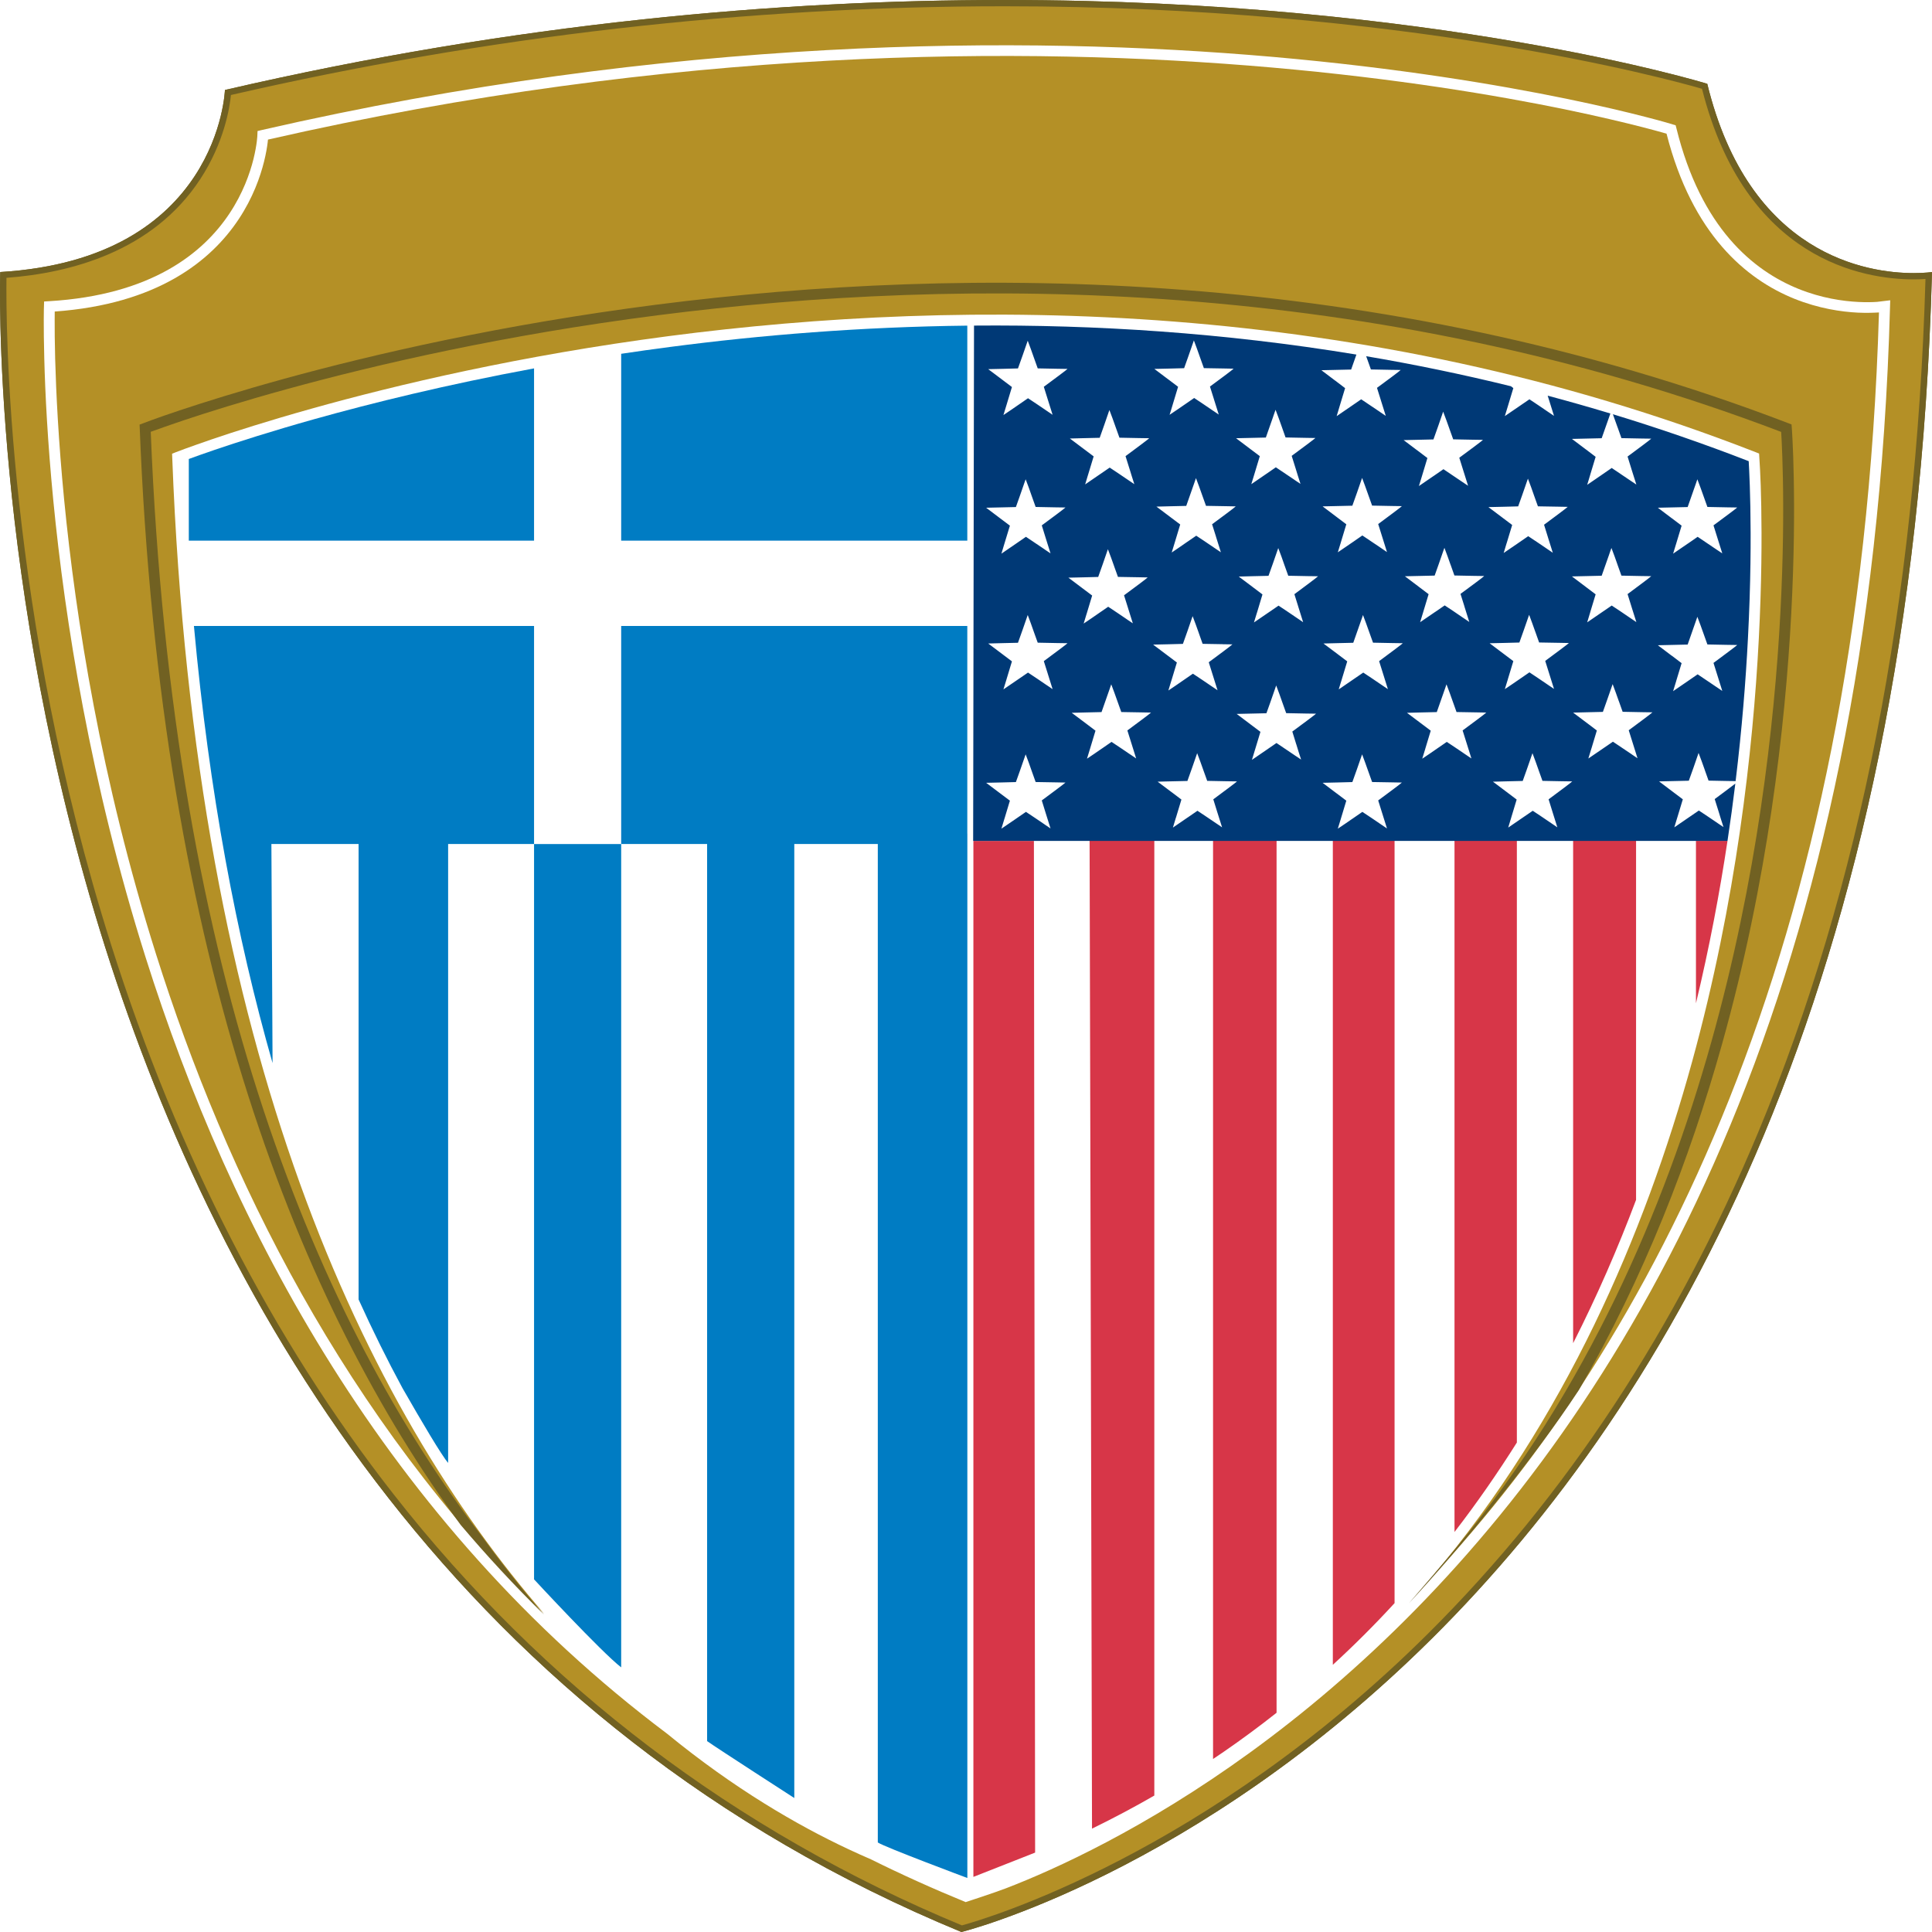 <svg width="40" height="40" viewBox="0 0 40 40" fill="none" xmlns="http://www.w3.org/2000/svg">
<g clip-path="url(#clip0)">
<path d="M20.794 0.259C28.804 0.259 34.203 1.68 35.128 1.941C35.529 3.469 36.263 4.581 37.312 5.247C38.224 5.826 39.151 5.912 39.623 5.912C39.66 5.912 39.696 5.911 39.729 5.91C39.522 12.505 38.365 18.378 36.288 23.37C34.605 27.416 32.317 30.895 29.489 33.711C26.973 36.217 24.485 37.725 22.84 38.548C21.323 39.307 20.226 39.641 19.924 39.725C15.275 37.789 11.351 34.808 8.26 30.864C5.768 27.685 3.808 23.875 2.433 19.54C1.208 15.679 0.685 12.105 0.462 9.788C0.272 7.823 0.261 6.404 0.265 5.871C1.588 5.754 3.27 5.283 4.253 3.785C4.715 3.082 4.858 2.4 4.902 2.072C10.156 0.869 15.502 0.259 20.794 0.259ZM20.794 0C16.187 0 10.701 0.462 4.657 1.863C4.657 1.863 4.539 5.359 0.005 5.632C0.005 5.632 -0.84 31.434 19.905 40C19.905 40 39.199 35.237 40 5.632C40 5.632 39.858 5.654 39.621 5.654C38.674 5.654 36.217 5.298 35.347 1.735C35.347 1.735 29.72 0 20.794 0Z" fill="#716122"/>
<path d="M20.794 0.259C28.804 0.259 34.203 1.68 35.128 1.941C35.529 3.469 36.263 4.581 37.312 5.247C38.224 5.826 39.151 5.912 39.623 5.912C39.66 5.912 39.696 5.911 39.729 5.91C39.522 12.505 38.365 18.378 36.288 23.37C34.605 27.416 32.317 30.895 29.489 33.711C26.973 36.217 24.485 37.725 22.84 38.548C21.323 39.307 20.226 39.641 19.924 39.725C15.275 37.789 11.351 34.808 8.26 30.864C5.768 27.685 3.808 23.875 2.433 19.54C1.208 15.679 0.685 12.105 0.462 9.788C0.272 7.823 0.261 6.404 0.265 5.871C1.588 5.754 3.27 5.283 4.253 3.785C4.715 3.082 4.858 2.4 4.902 2.072C10.156 0.869 15.502 0.259 20.794 0.259ZM20.794 0C16.187 0 10.701 0.462 4.657 1.863C4.657 1.863 4.539 5.359 0.005 5.632C0.005 5.632 -0.84 31.434 19.905 40C19.905 40 39.199 35.237 40 5.632C40 5.632 39.858 5.654 39.621 5.654C38.674 5.654 36.217 5.298 35.347 1.735C35.347 1.735 29.72 0 20.794 0Z" fill="#716122"/>
<path d="M38.902 6.469C38.512 19.782 34.112 27.848 29.657 32.636C32.398 29.391 34.048 25.567 35.035 21.975C35.947 18.653 36.295 15.525 36.414 13.228C36.474 12.079 36.477 11.138 36.465 10.483C36.459 10.156 36.449 9.9 36.44 9.726C36.437 9.659 36.428 9.519 36.423 9.44C36.422 9.418 36.421 9.4 36.42 9.39L36.354 9.364C28.148 6.157 19.969 6.158 13.844 6.959C10.781 7.36 8.231 7.961 6.446 8.462C5.553 8.712 4.852 8.937 4.373 9.1C4.134 9.182 3.95 9.248 3.826 9.293C3.764 9.316 3.637 9.364 3.637 9.364L3.563 9.394L3.566 9.471C4.035 21.886 7.582 29.169 11.267 33.411C7.132 29.351 4.681 24.349 3.229 19.75C2.091 16.148 1.567 12.797 1.328 10.346C1.209 9.121 1.161 8.121 1.142 7.427C1.133 7.081 1.131 6.811 1.132 6.628C1.132 6.554 1.132 6.495 1.133 6.45C3.253 6.298 4.365 5.408 4.942 4.538C5.234 4.098 5.387 3.666 5.467 3.345C5.507 3.184 5.529 3.05 5.541 2.956C5.544 2.931 5.546 2.909 5.548 2.89C13.934 0.975 21.181 0.947 26.335 1.398C28.921 1.625 30.98 1.972 32.391 2.262C33.097 2.408 33.641 2.539 34.008 2.633C34.192 2.68 34.331 2.719 34.425 2.745C34.456 2.754 34.483 2.761 34.504 2.768C35.035 4.851 36.151 5.783 37.152 6.186C37.655 6.388 38.124 6.456 38.467 6.473C38.639 6.481 38.803 6.475 38.902 6.469Z" fill="#B49026"/>
<path fill-rule="evenodd" clip-rule="evenodd" d="M8.149 30.937C11.264 34.915 15.223 37.918 19.915 39.863C20.399 39.731 24.969 38.392 29.572 33.816C32.415 30.988 34.714 27.494 36.406 23.432C38.506 18.388 39.67 12.448 39.865 5.776C39.801 5.78 39.719 5.784 39.622 5.784C38.6 5.784 36.138 5.398 35.238 1.838C34.557 1.641 29.063 0.13 20.793 0.13C15.461 0.13 10.075 0.748 4.781 1.967C4.756 2.228 4.64 2.957 4.142 3.715C3.157 5.214 1.444 5.654 0.134 5.752C0.122 6.66 0.127 12.699 2.302 19.565C3.681 23.917 5.647 27.743 8.149 30.937ZM34.692 2.593L34.708 2.654C35.216 4.716 36.297 5.603 37.238 5.982C37.712 6.173 38.154 6.236 38.478 6.252C38.64 6.26 38.772 6.256 38.863 6.25L39.135 6.217L39.131 6.349C38.75 20.302 33.985 28.558 29.305 33.327C26.966 35.71 24.651 37.22 22.918 38.135C22.052 38.592 21.332 38.901 20.828 39.095C20.575 39.192 19.993 39.381 19.993 39.381C19.329 39.109 18.652 38.804 18.033 38.496C17.882 38.431 17.724 38.36 17.56 38.283C16.509 37.79 15.202 37.034 13.811 35.894C7.965 31.502 4.764 25.358 3.013 19.816C1.87 16.196 1.344 12.829 1.104 10.367C0.984 9.136 0.935 8.131 0.917 7.433C0.907 7.084 0.906 6.812 0.906 6.627C0.906 6.535 0.907 6.464 0.908 6.416C0.908 6.416 0.912 6.254 0.913 6.242L1.015 6.236C3.135 6.11 4.207 5.241 4.753 4.417C5.028 4.003 5.172 3.596 5.248 3.293C5.285 3.141 5.306 3.016 5.317 2.929C5.322 2.886 5.325 2.852 5.327 2.829C5.328 2.822 5.33 2.771 5.331 2.739C5.332 2.725 5.332 2.714 5.332 2.713L5.416 2.693C13.864 0.754 21.166 0.724 26.356 1.178C28.951 1.406 31.018 1.754 32.438 2.046C33.147 2.192 33.695 2.324 34.066 2.42C34.251 2.467 34.392 2.506 34.487 2.533C34.522 2.543 34.606 2.568 34.656 2.583C34.673 2.588 34.686 2.591 34.692 2.593Z" fill="#B49026"/>
<path d="M9.537 31.571C6.233 27.081 3.319 19.921 2.89 8.791C2.89 8.791 3.097 8.713 3.161 8.69C3.29 8.643 3.481 8.576 3.73 8.493C4.229 8.327 4.959 8.097 5.888 7.841C7.747 7.33 10.402 6.717 13.591 6.308C19.967 5.491 28.483 5.49 37.026 8.762L37.092 8.788L37.102 8.927C37.105 8.973 37.109 9.041 37.113 9.13C37.122 9.307 37.132 9.568 37.138 9.902C37.151 10.57 37.148 11.531 37.086 12.703C36.962 15.047 36.6 18.239 35.65 21.628C34.988 23.988 34.04 26.447 32.687 28.782C31.711 30.265 30.199 32.089 29.168 33.196C29.357 32.973 30.025 32.206 30.203 31.978C32.837 28.784 34.45 25.074 35.432 21.57C36.377 18.2 36.737 15.024 36.861 12.691C36.923 11.525 36.926 10.57 36.913 9.906C36.907 9.575 36.896 9.316 36.888 9.14C36.884 9.054 36.88 8.987 36.877 8.942C28.403 5.714 19.956 5.715 13.62 6.527C10.444 6.934 7.799 7.545 5.949 8.054C5.024 8.308 4.298 8.537 3.803 8.702C3.556 8.784 3.249 8.894 3.121 8.94C3.572 20.302 6.611 27.405 9.988 31.824C10.408 32.403 10.835 32.937 11.263 33.43C10.651 32.83 10.077 32.209 9.537 31.571Z" fill="#716122"/>
<path d="M3.909 9.503V11.194H11.057V7.627C9.246 7.962 7.704 8.343 6.508 8.678C5.62 8.927 4.922 9.152 4.447 9.313C4.212 9.393 4.031 9.458 3.909 9.503Z" fill="#007CC3"/>
<path d="M12.861 7.325V11.194H20.027V6.742C17.823 6.767 15.752 6.937 13.874 7.183C13.53 7.228 13.192 7.275 12.861 7.325Z" fill="#007CC3"/>
<path d="M8.331 28.736C8.732 29.437 9.144 30.134 9.278 30.288V17.474H11.057V12.96H4.015C4.33 16.41 4.9 19.408 5.643 22.01L5.619 17.474H7.424V26.904C7.716 27.548 8.019 28.159 8.331 28.736Z" fill="#007CC3"/>
<path d="M12.861 12.96H20.027V17.26H20.028V38.882C20.028 38.882 18.305 38.238 18.174 38.146V17.474H16.445V37.226C16.445 37.226 14.847 36.195 14.64 36.048V17.474H12.861V12.96Z" fill="#007CC3"/>
<path d="M11.057 17.475V32.699C11.057 32.699 12.454 34.208 12.861 34.521V17.475H11.057Z" fill="#007CC3"/>
<path d="M35.766 17.409H35.113V20.772C35.393 19.607 35.605 18.477 35.766 17.409Z" fill="#D73648"/>
<path d="M33.873 24.842V17.408H32.57V27.809C33.067 26.831 33.499 25.836 33.873 24.842Z" fill="#D73648"/>
<path d="M31.405 29.866V17.408H30.114V31.718C30.578 31.117 31.007 30.498 31.405 29.866Z" fill="#D73648"/>
<path d="M28.873 33.191V17.408H27.595V34.468C28.044 34.056 28.47 33.63 28.873 33.191Z" fill="#D73648"/>
<path d="M26.43 35.461V17.408H25.115V36.418L25.333 36.271C25.712 36.01 26.077 35.74 26.43 35.461Z" fill="#D73648"/>
<path d="M23.899 37.175V17.408H22.559L22.609 37.86C23.053 37.643 23.483 37.415 23.899 37.175Z" fill="#D73648"/>
<path d="M21.431 38.356L20.153 38.859V17.41H21.406L21.431 38.356Z" fill="#D73648"/>
<path fill-rule="evenodd" clip-rule="evenodd" d="M20.166 6.741L20.148 17.41H35.766C35.827 17.005 35.881 16.61 35.928 16.224C35.823 16.305 35.613 16.461 35.501 16.544C35.529 16.63 35.556 16.718 35.583 16.805L35.583 16.805C35.615 16.912 35.648 17.018 35.683 17.124C35.677 17.12 35.629 17.088 35.563 17.043C35.448 16.965 35.278 16.849 35.173 16.781C35.105 16.827 35.038 16.873 34.97 16.92C34.869 16.99 34.768 17.06 34.665 17.129C34.685 17.06 34.706 16.992 34.727 16.924L34.727 16.923L34.728 16.922C34.766 16.798 34.803 16.674 34.841 16.549C34.836 16.544 34.744 16.475 34.635 16.394L34.635 16.394L34.635 16.394L34.635 16.393L34.634 16.393C34.534 16.318 34.42 16.232 34.349 16.178C34.453 16.176 34.557 16.173 34.661 16.171C34.762 16.169 34.864 16.166 34.965 16.164C35.035 15.974 35.101 15.782 35.167 15.589C35.212 15.704 35.254 15.823 35.296 15.941L35.296 15.943L35.296 15.943C35.322 16.016 35.348 16.09 35.374 16.162C35.51 16.165 35.646 16.168 35.782 16.17L35.783 16.17L35.783 16.17L35.783 16.17L35.783 16.17L35.783 16.17L35.783 16.17L35.783 16.17L35.783 16.17L35.784 16.17L35.784 16.17C35.834 16.171 35.884 16.172 35.934 16.172C36.065 15.092 36.144 14.096 36.189 13.221C36.249 12.078 36.251 11.142 36.239 10.492C36.233 10.167 36.223 9.913 36.215 9.741C36.211 9.657 36.207 9.592 36.205 9.548C35.266 9.183 34.328 8.861 33.393 8.576C33.427 8.667 33.459 8.759 33.491 8.85L33.492 8.851C33.517 8.924 33.544 8.998 33.57 9.071C33.706 9.074 33.843 9.076 33.98 9.079C34.049 9.08 34.118 9.081 34.187 9.082C34.19 9.087 33.851 9.339 33.697 9.452C33.724 9.539 33.751 9.626 33.778 9.713L33.778 9.714L33.778 9.714C33.811 9.82 33.844 9.927 33.879 10.032C33.872 10.029 33.825 9.997 33.759 9.952C33.644 9.874 33.474 9.758 33.369 9.689C33.301 9.735 33.234 9.782 33.167 9.828L33.166 9.829C33.065 9.899 32.963 9.969 32.861 10.038C32.881 9.969 32.902 9.901 32.923 9.833L32.923 9.832L32.923 9.832C32.961 9.707 32.999 9.583 33.036 9.458C33.032 9.453 32.94 9.384 32.832 9.303L32.831 9.303L32.831 9.303L32.831 9.303L32.831 9.302L32.83 9.302C32.73 9.227 32.616 9.141 32.545 9.087C32.649 9.085 32.753 9.082 32.856 9.08C32.958 9.078 33.059 9.075 33.161 9.073C33.214 8.927 33.265 8.78 33.316 8.633L33.316 8.633L33.316 8.633L33.335 8.579C33.337 8.573 33.339 8.567 33.341 8.561C32.907 8.43 32.475 8.307 32.043 8.192C32.054 8.225 32.064 8.258 32.074 8.291C32.107 8.398 32.14 8.504 32.174 8.61C32.168 8.606 32.121 8.574 32.054 8.529L32.054 8.529L32.054 8.529C31.939 8.45 31.769 8.335 31.665 8.267C31.597 8.313 31.529 8.36 31.462 8.406L31.462 8.406L31.462 8.406C31.36 8.476 31.259 8.546 31.156 8.615C31.177 8.546 31.198 8.478 31.219 8.409L31.219 8.409C31.257 8.284 31.295 8.16 31.332 8.035C31.33 8.033 31.312 8.019 31.283 7.997C30.276 7.749 29.275 7.543 28.285 7.375C28.292 7.393 28.298 7.41 28.304 7.427C28.33 7.501 28.356 7.576 28.383 7.649C28.519 7.652 28.656 7.654 28.792 7.657L28.793 7.657C28.862 7.658 28.931 7.659 29 7.66C29.003 7.665 28.664 7.917 28.509 8.03C28.537 8.117 28.564 8.204 28.591 8.291L28.591 8.292C28.624 8.398 28.657 8.505 28.691 8.61C28.685 8.607 28.638 8.575 28.572 8.53L28.572 8.53L28.572 8.53L28.572 8.529C28.457 8.451 28.287 8.336 28.182 8.267C28.114 8.314 28.046 8.36 27.979 8.407C27.878 8.477 27.776 8.547 27.674 8.616C27.694 8.547 27.715 8.478 27.736 8.409L27.736 8.409L27.736 8.409L27.736 8.409C27.774 8.285 27.812 8.161 27.849 8.036C27.845 8.031 27.753 7.962 27.644 7.88L27.644 7.88L27.643 7.88C27.543 7.805 27.429 7.719 27.358 7.665C27.462 7.663 27.565 7.66 27.669 7.658L27.669 7.658L27.67 7.658C27.771 7.655 27.873 7.653 27.974 7.651C28.011 7.548 28.047 7.445 28.083 7.341C25.331 6.887 22.663 6.72 20.166 6.741ZM24.718 7.048C24.763 7.164 24.804 7.282 24.846 7.401L24.846 7.401C24.872 7.475 24.898 7.549 24.925 7.622C25.061 7.625 25.198 7.627 25.335 7.629L25.335 7.629C25.404 7.631 25.473 7.632 25.541 7.633C25.545 7.637 25.206 7.89 25.051 8.003C25.079 8.09 25.106 8.177 25.133 8.264L25.133 8.265L25.133 8.265C25.166 8.371 25.199 8.478 25.233 8.583C25.227 8.58 25.18 8.547 25.114 8.502L25.114 8.502L25.113 8.502C24.999 8.424 24.828 8.308 24.724 8.24C24.656 8.286 24.588 8.333 24.521 8.38C24.419 8.45 24.318 8.52 24.215 8.588C24.226 8.555 24.235 8.522 24.246 8.489C24.256 8.453 24.267 8.418 24.278 8.382L24.278 8.382L24.278 8.382L24.278 8.382L24.278 8.382C24.316 8.258 24.354 8.133 24.391 8.008C24.387 8.004 24.294 7.935 24.186 7.853L24.185 7.853C24.085 7.777 23.971 7.692 23.9 7.638C24.003 7.635 24.107 7.633 24.211 7.631L24.211 7.631L24.211 7.631C24.313 7.628 24.414 7.626 24.516 7.623C24.569 7.478 24.619 7.331 24.671 7.184L24.671 7.184L24.671 7.183L24.671 7.183L24.671 7.183L24.673 7.177C24.688 7.134 24.703 7.091 24.718 7.048ZM26.538 8.836C26.564 8.91 26.59 8.984 26.616 9.057C26.752 9.06 26.889 9.062 27.026 9.065L27.026 9.065L27.027 9.065C27.067 9.065 27.106 9.066 27.145 9.067C27.175 9.067 27.204 9.068 27.233 9.068C27.237 9.073 26.897 9.325 26.743 9.438C26.771 9.525 26.798 9.612 26.825 9.7L26.825 9.7C26.858 9.806 26.89 9.913 26.925 10.018C26.919 10.015 26.871 9.983 26.805 9.938L26.805 9.937C26.69 9.859 26.52 9.744 26.415 9.675C26.347 9.722 26.28 9.768 26.212 9.815L26.212 9.815C26.111 9.885 26.01 9.955 25.907 10.024C25.928 9.955 25.949 9.886 25.97 9.818C26.008 9.693 26.046 9.569 26.083 9.444C26.078 9.439 25.986 9.37 25.877 9.289L25.877 9.288L25.876 9.288C25.776 9.213 25.662 9.127 25.591 9.073C25.695 9.071 25.799 9.068 25.903 9.066C26.004 9.064 26.106 9.061 26.208 9.059C26.26 8.914 26.311 8.767 26.362 8.62L26.362 8.619L26.362 8.618C26.378 8.574 26.393 8.529 26.409 8.484C26.454 8.599 26.496 8.718 26.538 8.836ZM28.329 10.247C28.287 10.129 28.245 10.01 28.201 9.895L28.189 9.929C28.127 10.11 28.064 10.291 27.999 10.47C27.898 10.472 27.796 10.475 27.695 10.477L27.694 10.477C27.59 10.479 27.486 10.482 27.383 10.484C27.454 10.539 27.568 10.624 27.669 10.7C27.777 10.781 27.87 10.85 27.874 10.855C27.837 10.98 27.799 11.104 27.761 11.229L27.761 11.229L27.761 11.229L27.761 11.229L27.761 11.23C27.74 11.298 27.719 11.366 27.698 11.435C27.801 11.366 27.902 11.296 28.004 11.226C28.071 11.179 28.139 11.133 28.206 11.086C28.311 11.155 28.482 11.27 28.596 11.348L28.596 11.348L28.597 11.349L28.597 11.349C28.663 11.394 28.71 11.426 28.716 11.43C28.682 11.324 28.649 11.217 28.616 11.111C28.589 11.024 28.562 10.936 28.534 10.85C28.688 10.736 29.028 10.484 29.024 10.479C28.956 10.478 28.887 10.477 28.818 10.476C28.681 10.473 28.544 10.471 28.408 10.468C28.381 10.395 28.355 10.321 28.329 10.247ZM29.905 11.342C29.95 11.457 29.991 11.576 30.033 11.694L30.034 11.695C30.059 11.769 30.085 11.842 30.112 11.915C30.247 11.918 30.384 11.92 30.52 11.923L30.52 11.923L30.521 11.923L30.521 11.923L30.522 11.923L30.522 11.923L30.524 11.923C30.592 11.924 30.66 11.925 30.729 11.926C30.732 11.931 30.393 12.183 30.238 12.296C30.266 12.383 30.293 12.469 30.32 12.556L30.32 12.558L30.32 12.559C30.353 12.665 30.386 12.771 30.42 12.877C30.414 12.873 30.367 12.841 30.301 12.796L30.3 12.796L30.3 12.796C30.186 12.717 30.016 12.602 29.911 12.534C29.843 12.58 29.776 12.626 29.709 12.673L29.708 12.673C29.607 12.743 29.505 12.813 29.402 12.882C29.423 12.813 29.444 12.744 29.465 12.676L29.465 12.675C29.503 12.551 29.541 12.427 29.578 12.302C29.574 12.297 29.482 12.228 29.373 12.147L29.373 12.146L29.371 12.145C29.271 12.07 29.157 11.985 29.087 11.931C29.19 11.929 29.293 11.927 29.395 11.924L29.395 11.924L29.396 11.924L29.396 11.924L29.398 11.924L29.398 11.924C29.5 11.922 29.602 11.919 29.703 11.917C29.76 11.761 29.814 11.602 29.869 11.444L29.872 11.435C29.883 11.404 29.894 11.373 29.905 11.342ZM31.787 13.081C31.745 12.963 31.703 12.844 31.659 12.729L31.647 12.763C31.584 12.944 31.522 13.125 31.457 13.303C31.355 13.306 31.254 13.308 31.152 13.311C31.048 13.313 30.945 13.316 30.841 13.318C30.912 13.372 31.026 13.458 31.126 13.533L31.127 13.534L31.127 13.534L31.128 13.534L31.128 13.534L31.129 13.535C31.236 13.616 31.328 13.684 31.332 13.688C31.295 13.813 31.257 13.937 31.219 14.061L31.219 14.062L31.219 14.063L31.219 14.063C31.198 14.132 31.177 14.2 31.156 14.268C31.259 14.2 31.36 14.13 31.462 14.06C31.529 14.013 31.597 13.966 31.665 13.92C31.769 13.988 31.94 14.104 32.054 14.182L32.054 14.182C32.121 14.227 32.168 14.26 32.174 14.263C32.14 14.158 32.107 14.051 32.074 13.945C32.047 13.857 32.02 13.77 31.992 13.683C32.146 13.57 32.486 13.317 32.483 13.313C32.415 13.312 32.347 13.311 32.28 13.309L32.275 13.309L32.274 13.309L32.274 13.309C32.138 13.307 32.002 13.305 31.866 13.302C31.839 13.229 31.814 13.156 31.788 13.083L31.788 13.082L31.787 13.081ZM33.388 14.164C33.432 14.279 33.474 14.398 33.516 14.517L33.517 14.518L33.517 14.518L33.517 14.518L33.517 14.518C33.543 14.592 33.569 14.665 33.595 14.737C33.73 14.74 33.867 14.742 34.003 14.745L34.003 14.745L34.004 14.745L34.212 14.748C34.215 14.753 33.876 15.005 33.721 15.119C33.749 15.205 33.776 15.293 33.803 15.38C33.836 15.486 33.869 15.593 33.903 15.699C33.897 15.695 33.85 15.663 33.783 15.618L33.783 15.617C33.669 15.539 33.498 15.424 33.394 15.356C33.326 15.402 33.258 15.448 33.191 15.495C33.09 15.565 32.988 15.635 32.885 15.704C32.906 15.635 32.927 15.567 32.948 15.498L32.948 15.498L32.948 15.497L32.949 15.496C32.986 15.372 33.024 15.248 33.061 15.124C33.057 15.12 32.965 15.051 32.858 14.97L32.857 14.97L32.857 14.969L32.856 14.969L32.856 14.969L32.855 14.968C32.755 14.893 32.641 14.807 32.57 14.754C32.673 14.751 32.777 14.748 32.881 14.746C32.983 14.744 33.084 14.741 33.186 14.739C33.251 14.56 33.313 14.379 33.376 14.198L33.376 14.198L33.388 14.164ZM21.278 7.054C21.323 7.169 21.364 7.288 21.406 7.406C21.432 7.48 21.458 7.554 21.485 7.627C21.621 7.63 21.758 7.632 21.895 7.635L21.895 7.635C21.964 7.636 22.033 7.637 22.102 7.638C22.105 7.642 21.765 7.895 21.611 8.008C21.639 8.095 21.666 8.182 21.693 8.27L21.693 8.27C21.726 8.377 21.759 8.483 21.793 8.588C21.787 8.585 21.74 8.552 21.674 8.507C21.559 8.429 21.389 8.313 21.284 8.245C21.216 8.291 21.148 8.338 21.081 8.385L21.081 8.385C20.98 8.455 20.878 8.525 20.775 8.593C20.796 8.525 20.817 8.456 20.838 8.387C20.876 8.263 20.914 8.139 20.951 8.013C20.947 8.009 20.855 7.94 20.746 7.858C20.645 7.783 20.531 7.697 20.46 7.643C20.564 7.641 20.667 7.638 20.771 7.636C20.873 7.633 20.974 7.631 21.076 7.628C21.141 7.45 21.204 7.268 21.266 7.088L21.278 7.054ZM23.098 8.842C23.056 8.723 23.014 8.604 22.969 8.489L22.957 8.523L22.957 8.523C22.895 8.704 22.833 8.885 22.768 9.064C22.666 9.066 22.564 9.069 22.463 9.071C22.359 9.073 22.255 9.076 22.151 9.079C22.222 9.133 22.337 9.218 22.437 9.294C22.546 9.375 22.639 9.445 22.643 9.449C22.606 9.573 22.568 9.697 22.53 9.821L22.53 9.823L22.529 9.823C22.509 9.892 22.488 9.96 22.467 10.029C22.57 9.96 22.671 9.89 22.772 9.82C22.84 9.774 22.907 9.727 22.975 9.681C23.08 9.749 23.25 9.865 23.365 9.943C23.431 9.988 23.479 10.02 23.485 10.024C23.45 9.918 23.418 9.812 23.385 9.705L23.384 9.705L23.384 9.704L23.384 9.703C23.357 9.617 23.33 9.53 23.303 9.444C23.457 9.33 23.797 9.078 23.793 9.073C23.724 9.072 23.656 9.071 23.587 9.07L23.586 9.07C23.449 9.068 23.312 9.065 23.177 9.062C23.15 8.989 23.124 8.915 23.098 8.842ZM24.761 9.899C24.806 10.014 24.848 10.133 24.89 10.252L24.89 10.252C24.916 10.326 24.942 10.4 24.969 10.473C25.105 10.476 25.242 10.478 25.378 10.48C25.447 10.481 25.516 10.482 25.585 10.484C25.589 10.488 25.249 10.741 25.095 10.854C25.123 10.94 25.15 11.027 25.177 11.114L25.177 11.115L25.177 11.115L25.177 11.116C25.21 11.222 25.243 11.328 25.277 11.434C25.271 11.43 25.223 11.398 25.157 11.353L25.157 11.353L25.157 11.353C25.042 11.275 24.872 11.159 24.767 11.091C24.699 11.137 24.632 11.184 24.564 11.23C24.463 11.3 24.362 11.371 24.259 11.439C24.28 11.37 24.301 11.302 24.322 11.233L24.322 11.233L24.322 11.233L24.322 11.233C24.36 11.108 24.398 10.984 24.435 10.859C24.431 10.855 24.338 10.786 24.229 10.704C24.129 10.629 24.015 10.543 23.943 10.489C24.047 10.486 24.151 10.484 24.254 10.481L24.255 10.481L24.255 10.481L24.258 10.481C24.358 10.479 24.459 10.477 24.56 10.474C24.616 10.318 24.671 10.16 24.726 10.001C24.738 9.967 24.75 9.933 24.761 9.899ZM26.672 11.92C26.645 11.847 26.619 11.774 26.593 11.7C26.552 11.581 26.51 11.462 26.465 11.347L26.453 11.381C26.391 11.562 26.328 11.743 26.263 11.922C26.162 11.924 26.06 11.927 25.958 11.929L25.956 11.929C25.853 11.932 25.75 11.934 25.647 11.937C25.718 11.991 25.832 12.076 25.932 12.151L25.933 12.152C26.042 12.233 26.134 12.303 26.138 12.307C26.101 12.432 26.063 12.556 26.026 12.68L26.025 12.681L26.025 12.681C26.004 12.749 25.983 12.818 25.962 12.887C26.065 12.818 26.167 12.748 26.268 12.678L26.268 12.678C26.336 12.631 26.403 12.585 26.471 12.539C26.576 12.607 26.746 12.723 26.861 12.801C26.927 12.846 26.974 12.878 26.98 12.882C26.946 12.776 26.913 12.67 26.88 12.563L26.88 12.562C26.853 12.475 26.826 12.388 26.799 12.302C26.953 12.188 27.292 11.936 27.289 11.931C27.248 11.931 27.207 11.93 27.167 11.929C27.138 11.929 27.11 11.928 27.082 11.928L27.081 11.928L27.081 11.928L27.081 11.928L27.081 11.928L27.079 11.928C26.943 11.926 26.807 11.923 26.672 11.92ZM28.219 12.733C28.264 12.848 28.306 12.967 28.348 13.086L28.348 13.086C28.374 13.16 28.4 13.234 28.427 13.306C28.562 13.309 28.699 13.312 28.836 13.314L28.836 13.314L28.836 13.314L28.837 13.314L28.838 13.314C28.906 13.315 28.975 13.316 29.043 13.317C29.047 13.322 28.707 13.574 28.553 13.688C28.581 13.774 28.608 13.862 28.635 13.949L28.635 13.949C28.668 14.056 28.701 14.162 28.735 14.268C28.729 14.264 28.681 14.232 28.615 14.187L28.615 14.187C28.5 14.109 28.33 13.993 28.225 13.925C28.157 13.971 28.09 14.018 28.022 14.064C27.921 14.134 27.82 14.204 27.717 14.273C27.73 14.232 27.742 14.191 27.754 14.15C27.763 14.122 27.771 14.095 27.78 14.067L27.78 14.066C27.818 13.942 27.856 13.818 27.893 13.693C27.889 13.689 27.796 13.619 27.688 13.538L27.687 13.537C27.587 13.462 27.472 13.377 27.401 13.323C27.505 13.32 27.609 13.318 27.713 13.315C27.814 13.313 27.916 13.31 28.018 13.308C28.074 13.152 28.129 12.993 28.184 12.835C28.191 12.814 28.198 12.793 28.206 12.773C28.21 12.76 28.215 12.746 28.219 12.733ZM30.156 14.742C30.129 14.669 30.103 14.595 30.077 14.521L30.077 14.521L30.077 14.521C30.035 14.402 29.993 14.283 29.948 14.168C29.938 14.199 29.927 14.231 29.916 14.262L29.913 14.27C29.858 14.429 29.803 14.587 29.747 14.743C29.645 14.746 29.544 14.748 29.442 14.75C29.338 14.753 29.234 14.755 29.13 14.758C29.202 14.812 29.316 14.898 29.416 14.973C29.525 15.055 29.618 15.124 29.622 15.128C29.585 15.253 29.547 15.377 29.509 15.501L29.509 15.502L29.509 15.502L29.509 15.503C29.488 15.571 29.467 15.64 29.446 15.708C29.549 15.64 29.65 15.57 29.751 15.5C29.819 15.453 29.886 15.406 29.954 15.36C30.059 15.428 30.229 15.544 30.344 15.622L30.344 15.622C30.41 15.667 30.458 15.7 30.464 15.703C30.43 15.597 30.397 15.491 30.364 15.384C30.337 15.297 30.31 15.21 30.282 15.123C30.436 15.01 30.776 14.757 30.772 14.753C30.704 14.752 30.636 14.75 30.567 14.749L30.566 14.749L30.565 14.749L30.565 14.749L30.564 14.749L30.564 14.749C30.428 14.747 30.291 14.745 30.156 14.742ZM31.856 15.947C31.882 16.02 31.908 16.094 31.935 16.167C32.07 16.17 32.207 16.173 32.343 16.175L32.344 16.175L32.345 16.175L32.345 16.175C32.414 16.176 32.483 16.177 32.552 16.178C32.555 16.183 32.216 16.435 32.062 16.549C32.089 16.636 32.116 16.723 32.143 16.81L32.143 16.81C32.176 16.917 32.209 17.023 32.243 17.129C32.237 17.125 32.19 17.093 32.124 17.048C32.009 16.97 31.839 16.854 31.734 16.786C31.666 16.832 31.598 16.879 31.531 16.925C31.43 16.995 31.328 17.065 31.226 17.134C31.246 17.066 31.267 16.999 31.287 16.932L31.288 16.928C31.326 16.803 31.364 16.679 31.401 16.554C31.397 16.55 31.305 16.48 31.196 16.399L31.196 16.399L31.195 16.398C31.095 16.323 30.981 16.238 30.91 16.184C31.013 16.181 31.116 16.179 31.22 16.176L31.221 16.176C31.323 16.174 31.424 16.171 31.526 16.169C31.579 16.024 31.63 15.877 31.681 15.73L31.708 15.651C31.714 15.632 31.721 15.613 31.728 15.594C31.773 15.709 31.814 15.828 31.856 15.946L31.856 15.947ZM21.442 10.496C21.415 10.423 21.389 10.349 21.363 10.275L21.363 10.275C21.322 10.157 21.28 10.038 21.235 9.923L21.206 10.005C21.149 10.17 21.092 10.335 21.033 10.498C20.931 10.5 20.83 10.502 20.729 10.505C20.625 10.507 20.521 10.51 20.417 10.512C20.488 10.566 20.602 10.652 20.703 10.728C20.812 10.809 20.904 10.878 20.909 10.883C20.871 11.008 20.833 11.132 20.795 11.257L20.795 11.257L20.795 11.257C20.774 11.326 20.753 11.394 20.733 11.463C20.835 11.394 20.936 11.324 21.038 11.254L21.038 11.254C21.105 11.207 21.173 11.161 21.241 11.114C21.346 11.183 21.516 11.298 21.631 11.376L21.631 11.377L21.631 11.377L21.631 11.377C21.697 11.422 21.744 11.454 21.75 11.457C21.716 11.352 21.683 11.245 21.65 11.139L21.65 11.139C21.623 11.052 21.596 10.964 21.569 10.877C21.723 10.764 22.062 10.512 22.059 10.507C21.99 10.506 21.921 10.505 21.852 10.504C21.715 10.501 21.578 10.499 21.442 10.496ZM22.938 11.371C22.983 11.486 23.025 11.604 23.067 11.723L23.067 11.723L23.067 11.724C23.093 11.797 23.119 11.871 23.146 11.944C23.281 11.947 23.418 11.949 23.554 11.951L23.555 11.951H23.555L23.555 11.951L23.556 11.951L23.556 11.951C23.625 11.953 23.694 11.954 23.762 11.955C23.766 11.959 23.426 12.212 23.272 12.325C23.3 12.412 23.327 12.499 23.354 12.586L23.354 12.587C23.387 12.693 23.42 12.8 23.454 12.905C23.448 12.902 23.4 12.869 23.334 12.825L23.334 12.824L23.334 12.824C23.219 12.746 23.049 12.63 22.944 12.562C22.876 12.608 22.809 12.655 22.742 12.701L22.741 12.702C22.64 12.772 22.539 12.842 22.436 12.91C22.457 12.842 22.477 12.774 22.498 12.706L22.499 12.704C22.537 12.58 22.575 12.456 22.612 12.33C22.608 12.326 22.515 12.257 22.407 12.176L22.406 12.175C22.306 12.1 22.192 12.014 22.12 11.96C22.224 11.958 22.327 11.955 22.431 11.953L22.432 11.953C22.533 11.95 22.635 11.948 22.737 11.945C22.802 11.767 22.864 11.586 22.926 11.405L22.938 11.371ZM24.821 13.109C24.779 12.991 24.737 12.872 24.692 12.757L24.68 12.791L24.68 12.791L24.68 12.791L24.68 12.791C24.618 12.972 24.556 13.153 24.491 13.331C24.389 13.334 24.287 13.336 24.186 13.339L24.185 13.339L24.185 13.339C24.081 13.341 23.978 13.344 23.874 13.346C23.945 13.4 24.06 13.486 24.16 13.561L24.16 13.561C24.269 13.643 24.361 13.712 24.366 13.716C24.328 13.841 24.291 13.966 24.253 14.09L24.253 14.09L24.253 14.09L24.253 14.09L24.253 14.091L24.253 14.091L24.252 14.091C24.232 14.16 24.211 14.228 24.19 14.296C24.293 14.228 24.394 14.158 24.495 14.088L24.495 14.088C24.563 14.041 24.63 13.994 24.698 13.948C24.803 14.016 24.973 14.132 25.088 14.21L25.088 14.21L25.088 14.21C25.154 14.255 25.202 14.288 25.208 14.291C25.174 14.186 25.14 14.079 25.108 13.973C25.081 13.885 25.054 13.798 25.026 13.711C25.18 13.598 25.52 13.345 25.516 13.341C25.447 13.34 25.378 13.339 25.31 13.338L25.309 13.338L25.309 13.337C25.172 13.335 25.035 13.333 24.899 13.33C24.873 13.257 24.847 13.183 24.821 13.11L24.821 13.109ZM26.422 14.192C26.467 14.307 26.509 14.426 26.55 14.544C26.576 14.618 26.602 14.692 26.629 14.765C26.765 14.768 26.902 14.771 27.038 14.773L27.038 14.773L27.039 14.773L27.04 14.773L27.04 14.773L27.042 14.773C27.11 14.774 27.178 14.775 27.246 14.776C27.25 14.781 26.91 15.033 26.756 15.146C26.783 15.233 26.81 15.321 26.837 15.408L26.838 15.409L26.838 15.409C26.87 15.515 26.903 15.621 26.938 15.726C26.931 15.723 26.884 15.691 26.818 15.646C26.703 15.568 26.533 15.452 26.428 15.383C26.36 15.43 26.293 15.476 26.225 15.523L26.225 15.523L26.225 15.523C26.124 15.593 26.022 15.663 25.92 15.732C25.94 15.664 25.961 15.596 25.982 15.528L25.982 15.526L25.983 15.525C26.02 15.401 26.058 15.277 26.096 15.152C26.091 15.148 25.999 15.078 25.89 14.997L25.889 14.996C25.788 14.921 25.675 14.835 25.604 14.781C25.707 14.779 25.81 14.776 25.914 14.774L25.914 14.774L25.915 14.774H25.915L25.916 14.774C26.017 14.772 26.119 14.769 26.22 14.767C26.273 14.622 26.324 14.475 26.375 14.328L26.375 14.328C26.39 14.282 26.406 14.237 26.422 14.192ZM28.329 15.97C28.287 15.851 28.245 15.733 28.201 15.618L28.189 15.652C28.127 15.833 28.064 16.014 27.999 16.192C27.897 16.195 27.796 16.197 27.694 16.2L27.692 16.2C27.589 16.202 27.486 16.205 27.383 16.207C27.453 16.261 27.567 16.346 27.668 16.422L27.668 16.422L27.669 16.422L27.669 16.422L27.67 16.423C27.778 16.504 27.87 16.573 27.874 16.577C27.837 16.703 27.799 16.827 27.761 16.951L27.761 16.952C27.74 17.02 27.719 17.089 27.698 17.157C27.801 17.089 27.902 17.019 28.003 16.949L28.004 16.949C28.071 16.902 28.139 16.855 28.206 16.809C28.311 16.877 28.482 16.993 28.596 17.071L28.597 17.072C28.663 17.116 28.71 17.149 28.716 17.152C28.682 17.047 28.649 16.94 28.616 16.834L28.616 16.834L28.616 16.834C28.589 16.746 28.562 16.659 28.534 16.572C28.688 16.459 29.028 16.206 29.024 16.202C28.956 16.201 28.887 16.2 28.819 16.198L28.819 16.198L28.818 16.198L28.818 16.198L28.818 16.198L28.817 16.198C28.68 16.196 28.544 16.194 28.408 16.191C28.381 16.118 28.355 16.044 28.329 15.97ZM21.278 12.733C21.323 12.848 21.364 12.967 21.406 13.086C21.432 13.159 21.458 13.233 21.485 13.306C21.621 13.309 21.757 13.312 21.894 13.314L21.894 13.314L21.894 13.314L21.895 13.314L21.895 13.314L21.897 13.314C21.965 13.315 22.033 13.316 22.102 13.317C22.105 13.322 21.765 13.574 21.611 13.688C21.639 13.774 21.666 13.861 21.693 13.948L21.693 13.949L21.693 13.949L21.693 13.949L21.693 13.949C21.726 14.056 21.759 14.162 21.793 14.268C21.787 14.264 21.74 14.232 21.674 14.187L21.673 14.187L21.673 14.187C21.558 14.108 21.388 13.993 21.284 13.925C21.216 13.971 21.148 14.018 21.081 14.064L21.081 14.064C20.98 14.134 20.878 14.204 20.775 14.273C20.796 14.204 20.817 14.136 20.838 14.068L20.838 14.067L20.838 14.067L20.838 14.067C20.876 13.942 20.914 13.818 20.951 13.693C20.947 13.689 20.855 13.619 20.746 13.538L20.746 13.538C20.645 13.462 20.531 13.377 20.46 13.323C20.564 13.32 20.667 13.318 20.771 13.315C20.873 13.313 20.974 13.31 21.076 13.308C21.145 13.119 21.211 12.926 21.278 12.733ZM23.136 14.521C23.094 14.402 23.052 14.284 23.007 14.168C22.996 14.202 22.984 14.236 22.972 14.27C22.917 14.429 22.862 14.587 22.806 14.743C22.704 14.746 22.603 14.748 22.501 14.75C22.397 14.753 22.293 14.755 22.189 14.758C22.26 14.812 22.374 14.897 22.475 14.972L22.475 14.973L22.475 14.973L22.476 14.973L22.476 14.973L22.476 14.973C22.585 15.055 22.677 15.124 22.681 15.128C22.644 15.253 22.606 15.378 22.568 15.502L22.568 15.502C22.547 15.571 22.526 15.639 22.505 15.708C22.608 15.64 22.709 15.57 22.81 15.5L22.811 15.5C22.878 15.453 22.945 15.406 23.013 15.36C23.118 15.428 23.288 15.544 23.403 15.622L23.403 15.622L23.404 15.622C23.47 15.667 23.517 15.7 23.523 15.703C23.489 15.597 23.456 15.491 23.423 15.384C23.396 15.297 23.369 15.21 23.341 15.123C23.495 15.01 23.835 14.757 23.831 14.753C23.763 14.752 23.694 14.75 23.625 14.749L23.625 14.749L23.624 14.749C23.487 14.747 23.351 14.745 23.215 14.742C23.188 14.669 23.162 14.595 23.136 14.521ZM24.786 15.594C24.831 15.709 24.873 15.828 24.915 15.947L24.915 15.947C24.941 16.021 24.967 16.095 24.994 16.167C25.129 16.17 25.265 16.173 25.401 16.175L25.403 16.175L25.403 16.175C25.472 16.176 25.541 16.177 25.61 16.178C25.614 16.183 25.274 16.435 25.12 16.549C25.148 16.636 25.174 16.723 25.201 16.81L25.201 16.81C25.235 16.917 25.267 17.023 25.302 17.129C25.296 17.125 25.248 17.093 25.183 17.048L25.182 17.048L25.182 17.048C25.067 16.97 24.897 16.854 24.792 16.786C24.724 16.832 24.657 16.878 24.59 16.925L24.589 16.925C24.488 16.995 24.387 17.065 24.284 17.134C24.305 17.065 24.326 16.997 24.346 16.928L24.346 16.928L24.347 16.928C24.384 16.803 24.422 16.679 24.46 16.554C24.456 16.55 24.363 16.48 24.255 16.399L24.254 16.399L24.254 16.399L24.253 16.398C24.153 16.323 24.039 16.238 23.968 16.184C24.012 16.183 24.057 16.181 24.101 16.18C24.16 16.179 24.219 16.178 24.278 16.176L24.28 16.176C24.381 16.174 24.483 16.171 24.584 16.169C24.649 15.99 24.712 15.809 24.774 15.629L24.774 15.629L24.774 15.628L24.786 15.594ZM21.442 16.191C21.415 16.118 21.389 16.044 21.363 15.97C21.322 15.851 21.28 15.733 21.235 15.618C21.219 15.663 21.203 15.708 21.188 15.753L21.188 15.753C21.137 15.9 21.086 16.047 21.033 16.192C20.931 16.195 20.83 16.197 20.729 16.2L20.727 16.2C20.623 16.202 20.52 16.205 20.417 16.207C20.488 16.261 20.602 16.347 20.703 16.422L20.703 16.422L20.704 16.423C20.812 16.504 20.904 16.573 20.909 16.577C20.871 16.702 20.833 16.826 20.796 16.951L20.795 16.952L20.795 16.952L20.795 16.952L20.795 16.953C20.774 17.021 20.753 17.089 20.733 17.157C20.835 17.089 20.937 17.019 21.038 16.949L21.038 16.949L21.038 16.949L21.038 16.948L21.038 16.948L21.039 16.948C21.106 16.902 21.173 16.855 21.241 16.809C21.346 16.877 21.516 16.993 21.631 17.071L21.631 17.071L21.631 17.072L21.632 17.072L21.633 17.073L21.633 17.073L21.633 17.073C21.698 17.117 21.744 17.149 21.75 17.152C21.716 17.047 21.683 16.94 21.65 16.834L21.65 16.834C21.623 16.746 21.596 16.659 21.569 16.572C21.723 16.459 22.062 16.206 22.059 16.202C21.99 16.201 21.921 16.2 21.852 16.198L21.852 16.198L21.851 16.198L21.851 16.198C21.715 16.196 21.578 16.194 21.442 16.191ZM30.008 8.876L30.008 8.875L30.008 8.875C29.966 8.757 29.924 8.638 29.879 8.523L29.879 8.523C29.813 8.716 29.747 8.909 29.678 9.098C29.576 9.1 29.474 9.103 29.373 9.105C29.269 9.107 29.165 9.11 29.061 9.112C29.132 9.166 29.247 9.252 29.347 9.328L29.348 9.328L29.348 9.328C29.456 9.409 29.549 9.478 29.553 9.483C29.516 9.608 29.478 9.732 29.44 9.857L29.44 9.857C29.419 9.925 29.398 9.994 29.377 10.063C29.48 9.994 29.581 9.924 29.682 9.854L29.682 9.854L29.683 9.854C29.75 9.807 29.817 9.761 29.885 9.714C29.99 9.783 30.16 9.898 30.275 9.977L30.275 9.977C30.341 10.022 30.389 10.054 30.395 10.057C30.361 9.952 30.328 9.846 30.295 9.739L30.295 9.739L30.295 9.739L30.295 9.739C30.268 9.651 30.241 9.564 30.213 9.477C30.367 9.364 30.707 9.112 30.703 9.107C30.634 9.106 30.565 9.105 30.496 9.104C30.36 9.101 30.223 9.099 30.087 9.096C30.06 9.023 30.034 8.95 30.008 8.876L30.008 8.876ZM31.634 9.91C31.679 10.025 31.721 10.143 31.762 10.262L31.762 10.262C31.788 10.336 31.814 10.41 31.841 10.483C31.977 10.486 32.114 10.488 32.251 10.49L32.253 10.49C32.321 10.492 32.39 10.493 32.458 10.494C32.461 10.498 32.122 10.751 31.968 10.864C31.995 10.951 32.022 11.038 32.049 11.125L32.049 11.125L32.049 11.126L32.049 11.126C32.082 11.232 32.115 11.339 32.149 11.444C32.143 11.441 32.096 11.409 32.031 11.364L32.03 11.364L32.03 11.364L32.03 11.363C31.915 11.285 31.745 11.169 31.64 11.101C31.572 11.147 31.505 11.194 31.438 11.24L31.437 11.241C31.336 11.311 31.234 11.381 31.132 11.449C31.152 11.38 31.173 11.312 31.194 11.243L31.194 11.243L31.195 11.242C31.233 11.118 31.27 10.994 31.308 10.869C31.303 10.865 31.211 10.796 31.102 10.714L31.102 10.714L31.101 10.713C31 10.638 30.887 10.553 30.816 10.499C30.92 10.496 31.023 10.494 31.128 10.492L31.129 10.492C31.23 10.489 31.331 10.487 31.432 10.484C31.485 10.339 31.536 10.192 31.587 10.045L31.587 10.044L31.587 10.044C31.597 10.016 31.606 9.989 31.616 9.961C31.622 9.944 31.628 9.927 31.634 9.91ZM33.491 11.697C33.45 11.579 33.408 11.46 33.363 11.345C33.355 11.366 33.348 11.388 33.34 11.409C33.332 11.432 33.324 11.456 33.316 11.479L33.316 11.48C33.265 11.627 33.214 11.774 33.161 11.92C33.059 11.922 32.958 11.925 32.856 11.927L32.855 11.927C32.751 11.929 32.648 11.932 32.545 11.934C32.616 11.988 32.73 12.074 32.83 12.149L32.831 12.149L32.831 12.15C32.94 12.231 33.032 12.3 33.036 12.305C32.999 12.43 32.961 12.554 32.923 12.678L32.923 12.679L32.923 12.679L32.923 12.68C32.902 12.748 32.881 12.816 32.861 12.885C32.963 12.816 33.065 12.746 33.166 12.676C33.233 12.629 33.301 12.583 33.369 12.537C33.474 12.605 33.644 12.72 33.759 12.799L33.759 12.799C33.825 12.844 33.872 12.876 33.879 12.88C33.844 12.774 33.811 12.667 33.778 12.561L33.778 12.561L33.778 12.56C33.751 12.473 33.724 12.386 33.697 12.3C33.851 12.186 34.19 11.934 34.187 11.929C34.139 11.928 34.092 11.928 34.045 11.927L33.98 11.926L33.98 11.926L33.978 11.926C33.842 11.923 33.706 11.921 33.57 11.918C33.544 11.845 33.517 11.771 33.491 11.698L33.491 11.697ZM35.271 13.122L35.271 13.122C35.297 13.196 35.323 13.27 35.35 13.343C35.485 13.346 35.622 13.348 35.759 13.351L35.759 13.351L35.759 13.351L35.76 13.351L35.761 13.351C35.83 13.352 35.898 13.353 35.966 13.354C35.97 13.359 35.63 13.611 35.476 13.725C35.504 13.811 35.531 13.899 35.558 13.986C35.591 14.092 35.624 14.199 35.658 14.305C35.652 14.301 35.604 14.269 35.538 14.224C35.423 14.146 35.253 14.03 35.148 13.961C35.08 14.008 35.013 14.054 34.945 14.101C34.844 14.171 34.743 14.241 34.64 14.31C34.661 14.241 34.682 14.173 34.703 14.104L34.703 14.104L34.703 14.103L34.703 14.102C34.741 13.979 34.779 13.854 34.816 13.73C34.812 13.725 34.72 13.657 34.612 13.575L34.611 13.575L34.611 13.575L34.611 13.575L34.61 13.575C34.51 13.499 34.395 13.414 34.324 13.359C34.428 13.357 34.532 13.354 34.636 13.352C34.737 13.35 34.839 13.347 34.941 13.345C34.997 13.189 35.052 13.03 35.107 12.871L35.107 12.871L35.142 12.77C35.187 12.885 35.229 13.004 35.271 13.122L35.271 13.122ZM35.271 10.275L35.271 10.275C35.297 10.349 35.323 10.423 35.35 10.496C35.486 10.499 35.623 10.501 35.759 10.504L35.761 10.504C35.829 10.505 35.898 10.506 35.966 10.507C35.97 10.512 35.63 10.764 35.476 10.877C35.504 10.964 35.531 11.052 35.558 11.139L35.558 11.139L35.558 11.139C35.591 11.245 35.624 11.352 35.658 11.457C35.652 11.454 35.604 11.421 35.538 11.377C35.423 11.299 35.253 11.183 35.148 11.114C35.08 11.161 35.013 11.207 34.946 11.254L34.945 11.254C34.844 11.324 34.743 11.394 34.64 11.463C34.661 11.394 34.682 11.326 34.703 11.257L34.703 11.257C34.741 11.132 34.779 11.008 34.816 10.883C34.812 10.878 34.719 10.809 34.611 10.728L34.61 10.728L34.61 10.728C34.51 10.652 34.395 10.566 34.324 10.512C34.428 10.51 34.532 10.507 34.636 10.505C34.737 10.502 34.839 10.5 34.941 10.498C34.999 10.335 35.056 10.17 35.114 10.005L35.114 10.005L35.142 9.923C35.187 10.038 35.229 10.157 35.271 10.275Z" fill="#003976"/>
</g>
<defs>
<clipPath id="clip0">
<path d="M0 0H40V40H0V0Z" fill="white"/>
</clipPath>
</defs>
</svg>
